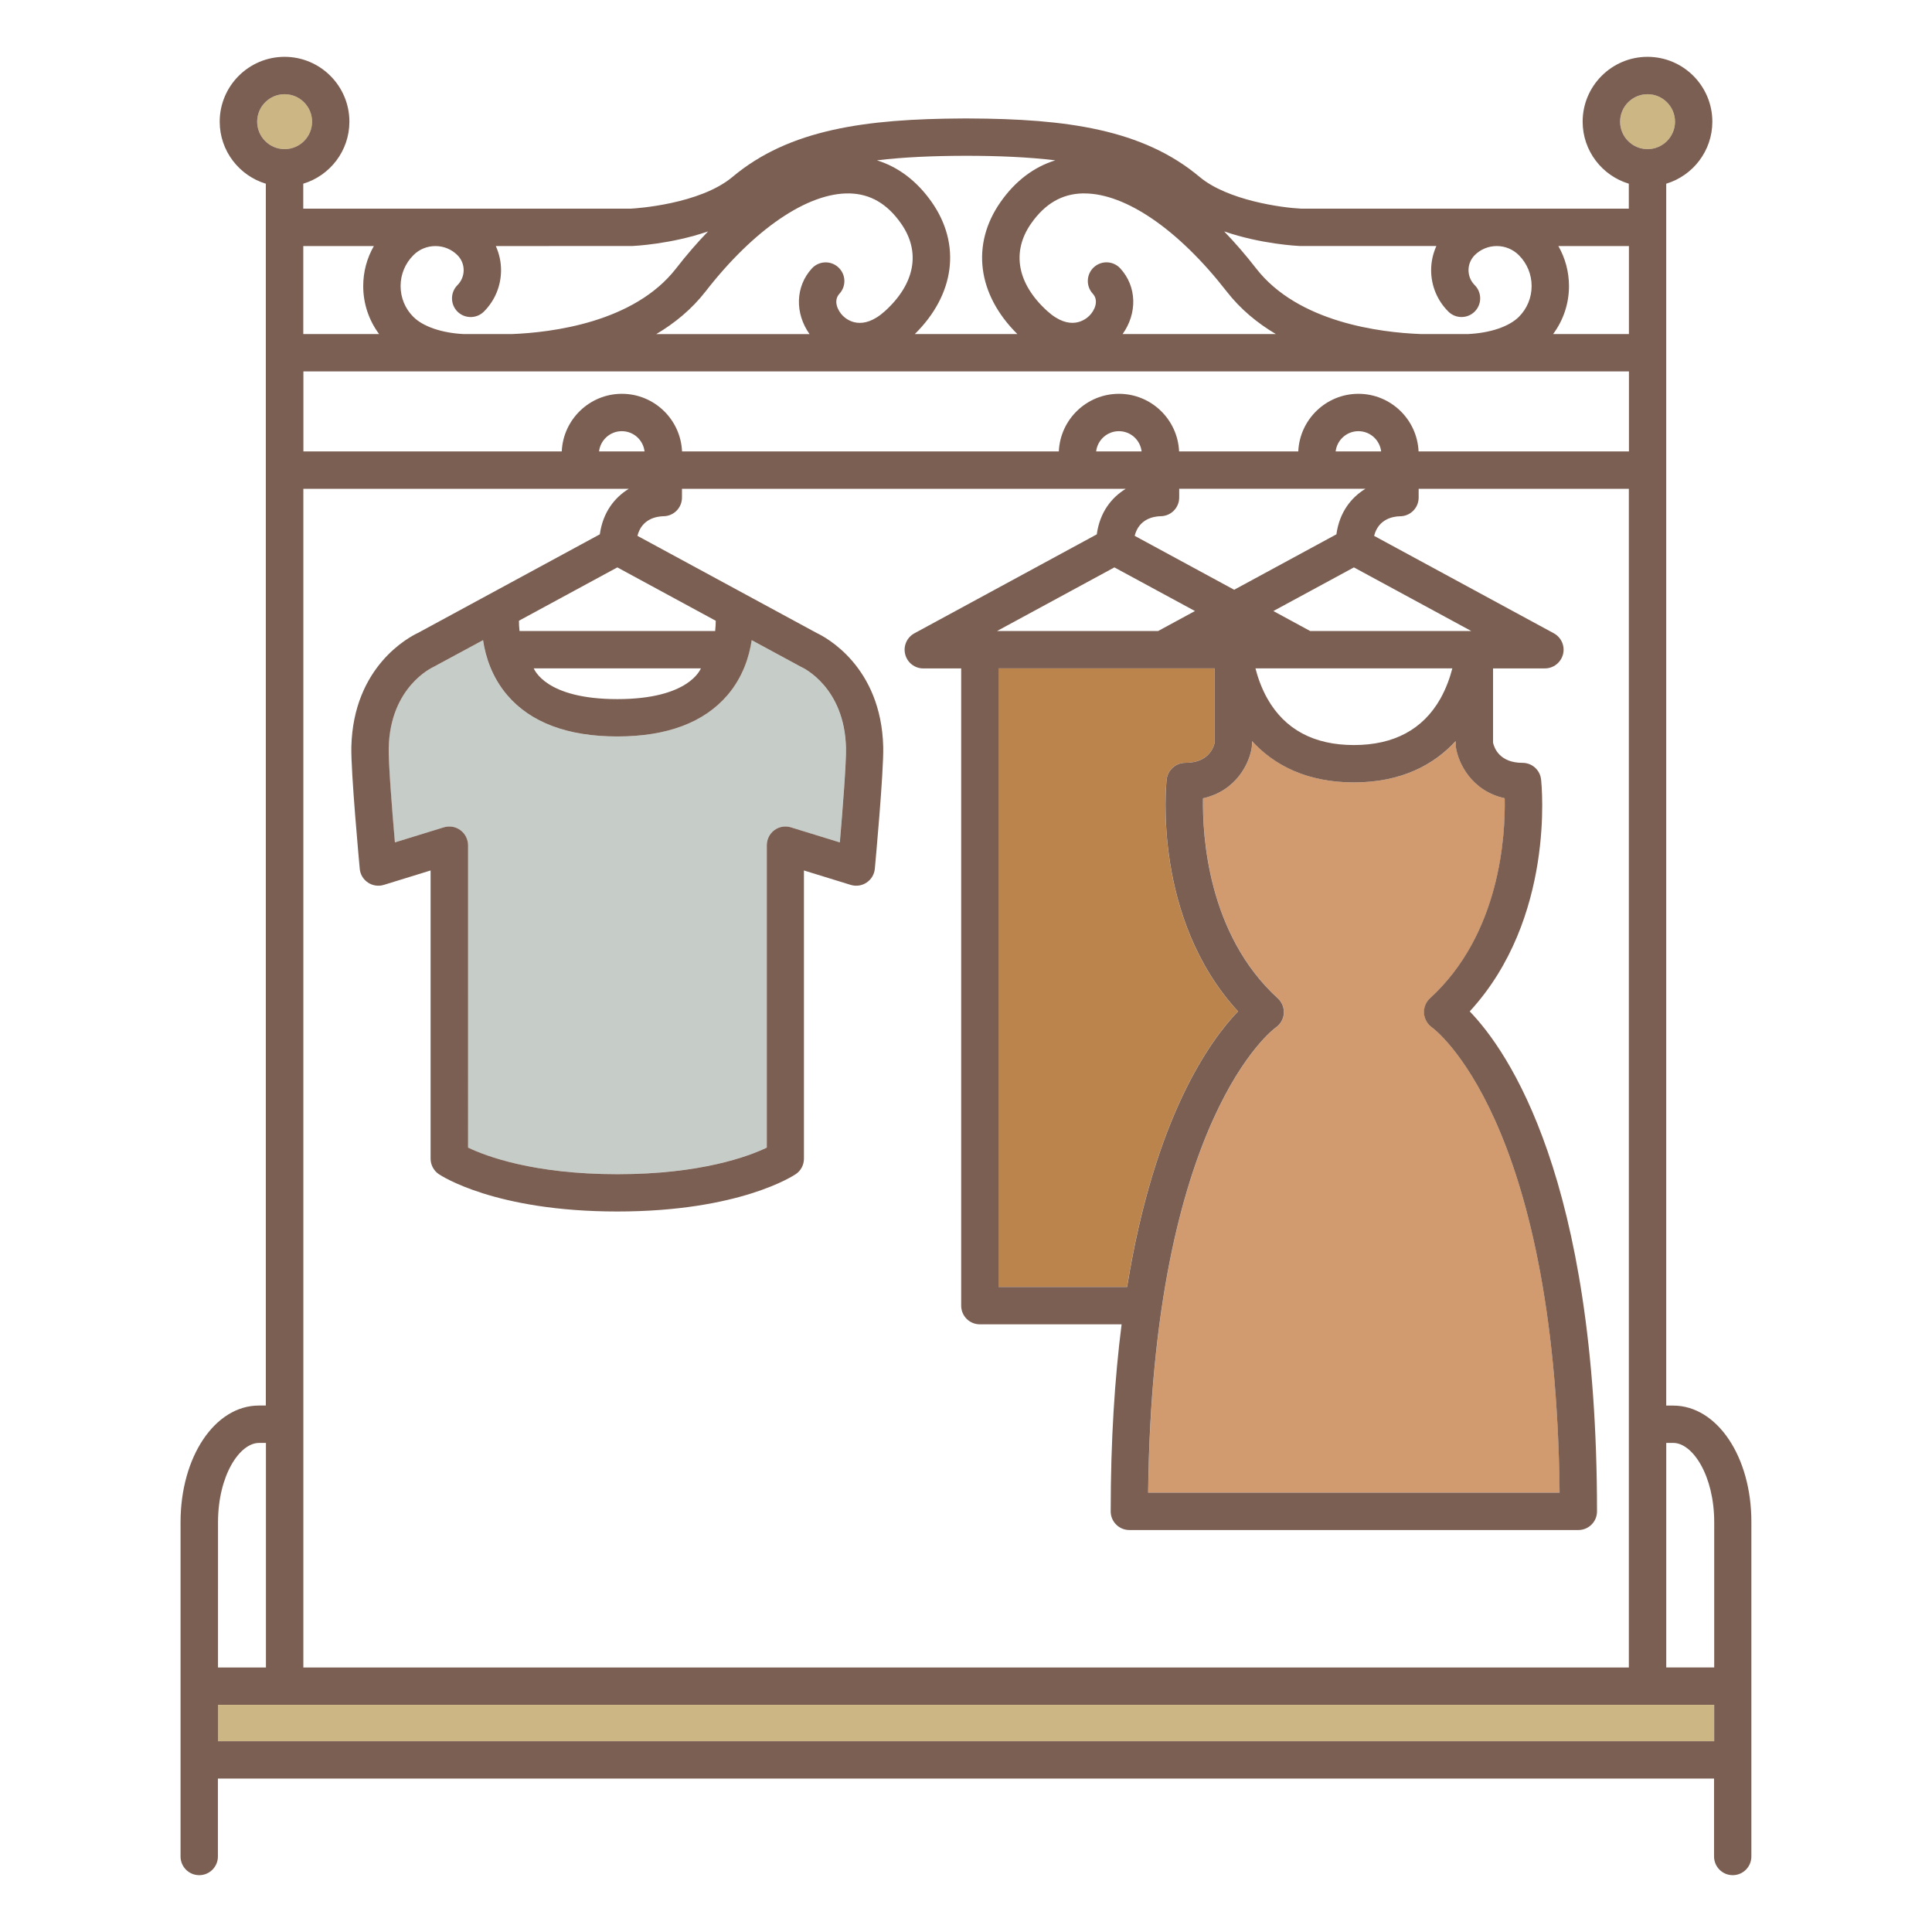 <?xml version="1.0" encoding="utf-8"?>
<!-- Generator: Adobe Illustrator 16.0.0, SVG Export Plug-In . SVG Version: 6.00 Build 0)  -->
<!DOCTYPE svg PUBLIC "-//W3C//DTD SVG 1.1//EN" "http://www.w3.org/Graphics/SVG/1.1/DTD/svg11.dtd">
<svg version="1.1" id="Capa_1" xmlns="http://www.w3.org/2000/svg" xmlns:xlink="http://www.w3.org/1999/xlink" x="0px" y="0px"
	 width="85px" height="85px" viewBox="0 0 85 85" enable-background="new 0 0 85 85" xml:space="preserve">
<g>
	<path fill="#D19B6F" d="M66.204,35.121c-1.475-0.328-2.053-1.562-2.15-2.26c-0.006-0.038-0.008-0.256-0.008-0.256
		c-0.951,1.039-2.385,1.818-4.479,1.818c-2.096,0-3.529-0.779-4.48-1.818c0,0-0.002,0.218-0.008,0.256
		c-0.098,0.697-0.674,1.932-2.148,2.26c-0.029,1.633,0.205,5.981,3.287,8.799c0.189,0.172,0.285,0.418,0.268,0.67
		c-0.02,0.252-0.154,0.481-0.365,0.623c-0.049,0.033-5.428,3.974-5.604,20.457h9.051h9.051c-0.174-16.483-5.553-20.424-5.609-20.463
		c-0.205-0.144-0.338-0.373-0.354-0.623c-0.016-0.248,0.078-0.494,0.264-0.664C66.011,41.092,66.237,36.754,66.204,35.121z"/>
	<path fill="#BB844C" d="M54.466,44.496c-3.76-4.084-3.168-9.943-3.139-10.203c0.045-0.418,0.396-0.732,0.816-0.732
		c0.992,0,1.238-0.629,1.299-0.891v-3.264h-9.512v27.215h5.654C50.798,49.139,53.235,45.771,54.466,44.496z"/>
	<path fill="#CCB683" d="M73.694,5.353c0-0.666-0.543-1.208-1.209-1.208c-0.664,0-1.207,0.542-1.207,1.208s0.543,1.208,1.207,1.208
		C73.151,6.561,73.694,6.019,73.694,5.353z"/>
	<path fill="#C6CDC9" d="M27.159,51.658c3.688,0,5.783-0.793,6.57-1.169V37.186c0-0.262,0.125-0.506,0.334-0.662
		c0.211-0.156,0.48-0.201,0.73-0.125l2.152,0.663c0.125-1.435,0.289-3.521,0.271-4.165c-0.066-2.674-1.902-3.523-1.982-3.561
		c-0.018-0.008-2.166-1.17-2.166-1.17c-0.111,0.734-0.395,1.629-1.066,2.416c-1.031,1.207-2.662,1.819-4.844,1.819
		c-2.184,0-3.814-0.612-4.846-1.819c-0.672-0.787-0.955-1.682-1.064-2.416c0,0-2.15,1.164-2.174,1.174
		c-0.072,0.031-1.91,0.883-1.976,3.557c-0.017,0.645,0.147,2.729,0.272,4.164l2.152-0.663c0.248-0.077,0.52-0.031,0.729,0.125
		c0.209,0.155,0.334,0.399,0.334,0.661v13.305C21.372,50.864,23.468,51.658,27.159,51.658z"/>
	<path fill="#CCB683" d="M13.73,5.353c0-0.666-0.542-1.208-1.208-1.208s-1.208,0.542-1.208,1.208s0.542,1.208,1.208,1.208
		S13.73,6.019,13.73,5.353z"/>
	<rect x="9.592" y="75.006" fill="#CCB683" width="65.823" height="1.602"/>
	<path fill="#7C5F53" d="M73.612,61.84h-0.305V8.082c1.174-0.354,2.029-1.443,2.029-2.729c0-1.573-1.279-2.853-2.852-2.853
		s-2.854,1.279-2.854,2.853c0,1.286,0.857,2.376,2.031,2.729V9.18H57.249c-0.844-0.039-3.238-0.362-4.473-1.398
		c-2.496-2.095-5.865-2.554-10.146-2.57c-0.004,0-0.01-0.002-0.016-0.002c-0.037,0-0.074,0.002-0.113,0.002
		c-0.037,0-0.074-0.002-0.111-0.002c-0.006,0-0.012,0.002-0.016,0.002c-4.279,0.017-7.648,0.476-10.145,2.57
		c-1.438,1.206-4.248,1.387-4.477,1.398H13.342V8.082c1.173-0.354,2.03-1.443,2.03-2.729c0-1.573-1.279-2.853-2.853-2.853
		c-1.571,0-2.853,1.279-2.853,2.853c0,1.286,0.857,2.375,2.029,2.729v53.756h-0.304c-1.935,0-3.448,2.256-3.448,5.135v14.705
		c0,0.453,0.368,0.822,0.822,0.822s0.822-0.369,0.822-0.822V78.25h65.824v3.428c0,0.453,0.367,0.822,0.822,0.822
		c0.453,0,0.82-0.369,0.82-0.822V66.973C77.062,64.094,75.546,61.84,73.612,61.84z M71.278,5.353c0-0.666,0.543-1.208,1.207-1.208
		c0.666,0,1.209,0.542,1.209,1.208s-0.543,1.208-1.209,1.208C71.821,6.561,71.278,6.019,71.278,5.353z M68.562,10.825h3.104v3.873
		h-3.336c0.451-0.608,0.699-1.341,0.699-2.112C69.028,11.957,68.864,11.355,68.562,10.825z M27.667,21.504
		c-0.617,0.377-1.141,1.021-1.277,2.004l-8.002,4.338c-0.381,0.179-2.842,1.463-2.93,5.01c-0.027,1.089,0.353,5.191,0.369,5.365
		c0.021,0.248,0.154,0.47,0.36,0.607c0.206,0.139,0.463,0.176,0.699,0.104l2.058-0.635v12.678c0,0.271,0.135,0.527,0.357,0.68
		c0.1,0.066,2.473,1.646,7.857,1.646s7.758-1.58,7.855-1.646c0.225-0.152,0.357-0.406,0.357-0.68V38.297l2.059,0.635
		c0.236,0.072,0.494,0.035,0.699-0.104c0.207-0.138,0.338-0.361,0.361-0.607c0.016-0.174,0.396-4.276,0.369-5.365
		c-0.088-3.547-2.549-4.831-2.932-5.01l-7.881-4.271c0.189-0.748,0.838-0.855,1.137-0.863c0.455,0,0.822-0.367,0.822-0.822v-0.385
		h19.525c-0.617,0.377-1.141,1.021-1.275,2.004l-8.025,4.354c-0.33,0.18-0.498,0.561-0.404,0.925c0.092,0.365,0.42,0.62,0.797,0.62
		h1.666v28.035c0,0.455,0.367,0.822,0.822,0.822h6.236c-0.301,2.363-0.48,5.088-0.48,8.23c0,0.453,0.369,0.82,0.822,0.82h9.877
		h9.877c0.453,0,0.82-0.367,0.82-0.82c0-14.635-3.92-20.26-5.6-21.998c3.76-4.084,3.168-9.943,3.139-10.203
		c-0.045-0.418-0.396-0.732-0.816-0.732c-1,0-1.242-0.641-1.297-0.887v-3.268h2.281c0.375,0,0.703-0.255,0.797-0.62
		c0.094-0.364-0.074-0.745-0.404-0.925l-7.906-4.286c0.189-0.748,0.838-0.856,1.137-0.862c0.455,0,0.822-0.369,0.822-0.822v-0.385
		h9.248v51.855H13.346V21.506h14.321V21.504z M26.356,19.86c0.059-0.5,0.484-0.89,1.002-0.89c0.516,0,0.939,0.389,1,0.89H26.356z
		 M20.255,36.523c-0.209-0.155-0.48-0.201-0.729-0.125l-2.152,0.663c-0.125-1.435-0.289-3.521-0.272-4.164
		c0.065-2.675,1.903-3.524,1.976-3.558c0.023-0.01,2.174-1.174,2.174-1.174c0.109,0.735,0.393,1.631,1.064,2.418
		c1.031,1.207,2.662,1.818,4.844,1.818c2.184,0,3.812-0.611,4.846-1.818c0.672-0.787,0.955-1.682,1.066-2.418
		c0,0,2.148,1.164,2.166,1.172c0.08,0.034,1.916,0.885,1.982,3.56c0.016,0.644-0.148,2.729-0.271,4.165l-2.152-0.663
		c-0.25-0.077-0.52-0.031-0.73,0.125c-0.209,0.155-0.332,0.399-0.332,0.661V50.49c-0.787,0.377-2.883,1.17-6.57,1.17
		c-3.693,0-5.789-0.795-6.572-1.17V37.187C20.589,36.924,20.466,36.678,20.255,36.523z M23.481,29.406h7.357
		c-0.029,0.036-0.508,1.352-3.68,1.352S23.513,29.446,23.481,29.406z M31.464,27.762h-8.607c-0.02-0.17-0.025-0.325-0.025-0.453
		l4.328-2.346l4.33,2.348C31.489,27.438,31.483,27.592,31.464,27.762z M60.073,21.504c-0.617,0.377-1.141,1.021-1.277,2.004
		l-4.498,2.439l-4.377-2.373c0.188-0.748,0.838-0.855,1.137-0.863c0.453,0,0.822-0.367,0.822-0.822v-0.385H60.073L60.073,21.504z
		 M58.763,19.86c0.059-0.5,0.484-0.89,1-0.89c0.518,0,0.941,0.389,1.002,0.89H58.763z M63.007,45.207
		c0.057,0.038,5.438,3.979,5.609,20.463h-9.051h-9.051c0.176-16.483,5.555-20.424,5.604-20.457c0.211-0.142,0.346-0.371,0.365-0.623
		c0.018-0.252-0.078-0.498-0.268-0.67c-3.082-2.817-3.316-7.166-3.287-8.799c1.477-0.328,2.053-1.562,2.148-2.26
		c0.006-0.038,0.008-0.256,0.008-0.256c0.951,1.039,2.385,1.818,4.48,1.818s3.527-0.779,4.479-1.818c0,0,0.004,0.218,0.008,0.256
		c0.1,0.697,0.676,1.932,2.15,2.26c0.033,1.633-0.193,5.971-3.289,8.801c-0.184,0.168-0.277,0.414-0.262,0.662
		C62.671,44.834,62.802,45.064,63.007,45.207z M43.933,29.406h9.51v3.264c-0.061,0.262-0.305,0.891-1.297,0.891
		c-0.42,0-0.771,0.316-0.818,0.732c-0.027,0.26-0.619,6.118,3.141,10.203c-1.23,1.275-3.67,4.643-4.881,12.125h-5.654V29.406
		L43.933,29.406z M43.866,27.762l5.162-2.799l3.545,1.92l-1.621,0.879H43.866L43.866,27.762z M55.235,29.406h8.662
		c-0.1,0.389-0.264,0.866-0.527,1.335c-0.768,1.353-2.047,2.038-3.805,2.038s-3.035-0.686-3.803-2.038
		C55.497,30.271,55.335,29.795,55.235,29.406z M57.642,27.762l-1.619-0.879l3.543-1.92l5.164,2.799H57.642L57.642,27.762z
		 M48.226,19.86c0.059-0.5,0.484-0.89,1-0.89c0.518,0,0.941,0.389,1,0.89H48.226z M62.411,19.86
		c-0.062-1.407-1.225-2.534-2.646-2.534s-2.584,1.127-2.646,2.534h-5.244c-0.062-1.407-1.225-2.534-2.645-2.534
		c-1.424,0-2.584,1.127-2.646,2.534H30.007c-0.062-1.407-1.225-2.534-2.646-2.534s-2.584,1.127-2.646,2.534H13.348v-3.519h58.319
		v3.519H62.411L62.411,19.86z M57.196,10.824c0.012,0,5.998,0,5.998,0c-0.148,0.33-0.23,0.689-0.23,1.061
		c0,0.688,0.27,1.336,0.756,1.822c0.32,0.321,0.84,0.321,1.162,0c0.32-0.32,0.32-0.842,0-1.162c-0.176-0.177-0.273-0.41-0.273-0.66
		c0-0.248,0.098-0.482,0.273-0.66c0.26-0.258,0.604-0.4,0.971-0.4c0.365,0,0.711,0.143,0.971,0.402
		c0.361,0.361,0.561,0.845,0.561,1.357c0,0.512-0.199,0.994-0.561,1.356c-0.43,0.428-1.258,0.709-2.223,0.756h-2.104
		c-1.758-0.067-5.383-0.506-7.23-2.884c-0.461-0.594-0.932-1.137-1.408-1.631C55.483,10.742,57.097,10.82,57.196,10.824z
		 M47.706,8.51c1.822,0,4.156,1.604,6.262,4.313c0.611,0.787,1.359,1.397,2.166,1.875H49.39c0.652-0.915,0.631-2.094-0.104-2.892
		c-0.309-0.334-0.828-0.354-1.162-0.047c-0.334,0.309-0.354,0.828-0.047,1.162c0.287,0.312,0.072,0.748-0.145,0.965
		c-0.182,0.184-0.855,0.711-1.863-0.207c-1.32-1.201-1.576-2.604-0.701-3.85c0.607-0.865,1.348-1.298,2.264-1.32
		C47.655,8.51,47.679,8.51,47.706,8.51z M42.505,6.854c1.422,0.002,2.73,0.055,3.924,0.2c-0.939,0.289-1.76,0.908-2.406,1.83
		c-1.312,1.869-1.021,4.074,0.736,5.812h-4.51c1.76-1.738,2.051-3.943,0.738-5.812c-0.648-0.922-1.467-1.541-2.406-1.83
		C39.774,6.909,41.081,6.857,42.505,6.854z M37.378,8.51c0.916,0.022,1.656,0.455,2.264,1.322c0.875,1.244,0.619,2.647-0.701,3.85
		c-1.01,0.916-1.684,0.39-1.865,0.205c-0.215-0.217-0.43-0.651-0.145-0.963c0.309-0.334,0.287-0.854-0.047-1.162
		c-0.334-0.309-0.854-0.287-1.162,0.045c-0.734,0.798-0.756,1.977-0.105,2.892h-6.744c0.807-0.478,1.555-1.088,2.168-1.875
		C33.175,10.078,35.544,8.469,37.378,8.51z M18.188,11.227c0.258-0.26,0.602-0.401,0.969-0.401s0.711,0.142,0.969,0.401
		c0.176,0.176,0.273,0.41,0.273,0.66c0,0.248-0.098,0.482-0.273,0.658c-0.32,0.321-0.32,0.842,0,1.164
		c0.322,0.32,0.842,0.32,1.164,0c0.486-0.488,0.754-1.135,0.754-1.822c0-0.373-0.082-0.732-0.23-1.062c0,0,5.986,0,5.998-0.001
		c0.1-0.004,1.715-0.082,3.34-0.643c-0.479,0.496-0.949,1.039-1.41,1.633c-1.848,2.376-5.473,2.816-7.23,2.884h-2.104
		c-0.963-0.046-1.793-0.329-2.221-0.756c-0.363-0.362-0.562-0.845-0.562-1.356C17.624,12.073,17.825,11.59,18.188,11.227z
		 M16.448,10.825c-0.304,0.531-0.468,1.132-0.468,1.761c0,0.771,0.248,1.504,0.699,2.112h-3.336v-3.873H16.448L16.448,10.825z
		 M11.314,5.353c0-0.666,0.542-1.208,1.208-1.208s1.208,0.542,1.208,1.208s-0.542,1.208-1.208,1.208S11.314,6.019,11.314,5.353z
		 M9.592,66.975c0-2.059,0.95-3.492,1.804-3.492H11.7v9.879H9.591L9.592,66.975L9.592,66.975z M75.417,76.607H9.593v-1.602h65.824
		V76.607z M75.417,73.361h-2.109v-9.879h0.307c0.854,0,1.803,1.436,1.803,3.492V73.361L75.417,73.361z"/>
</g>
</svg>
